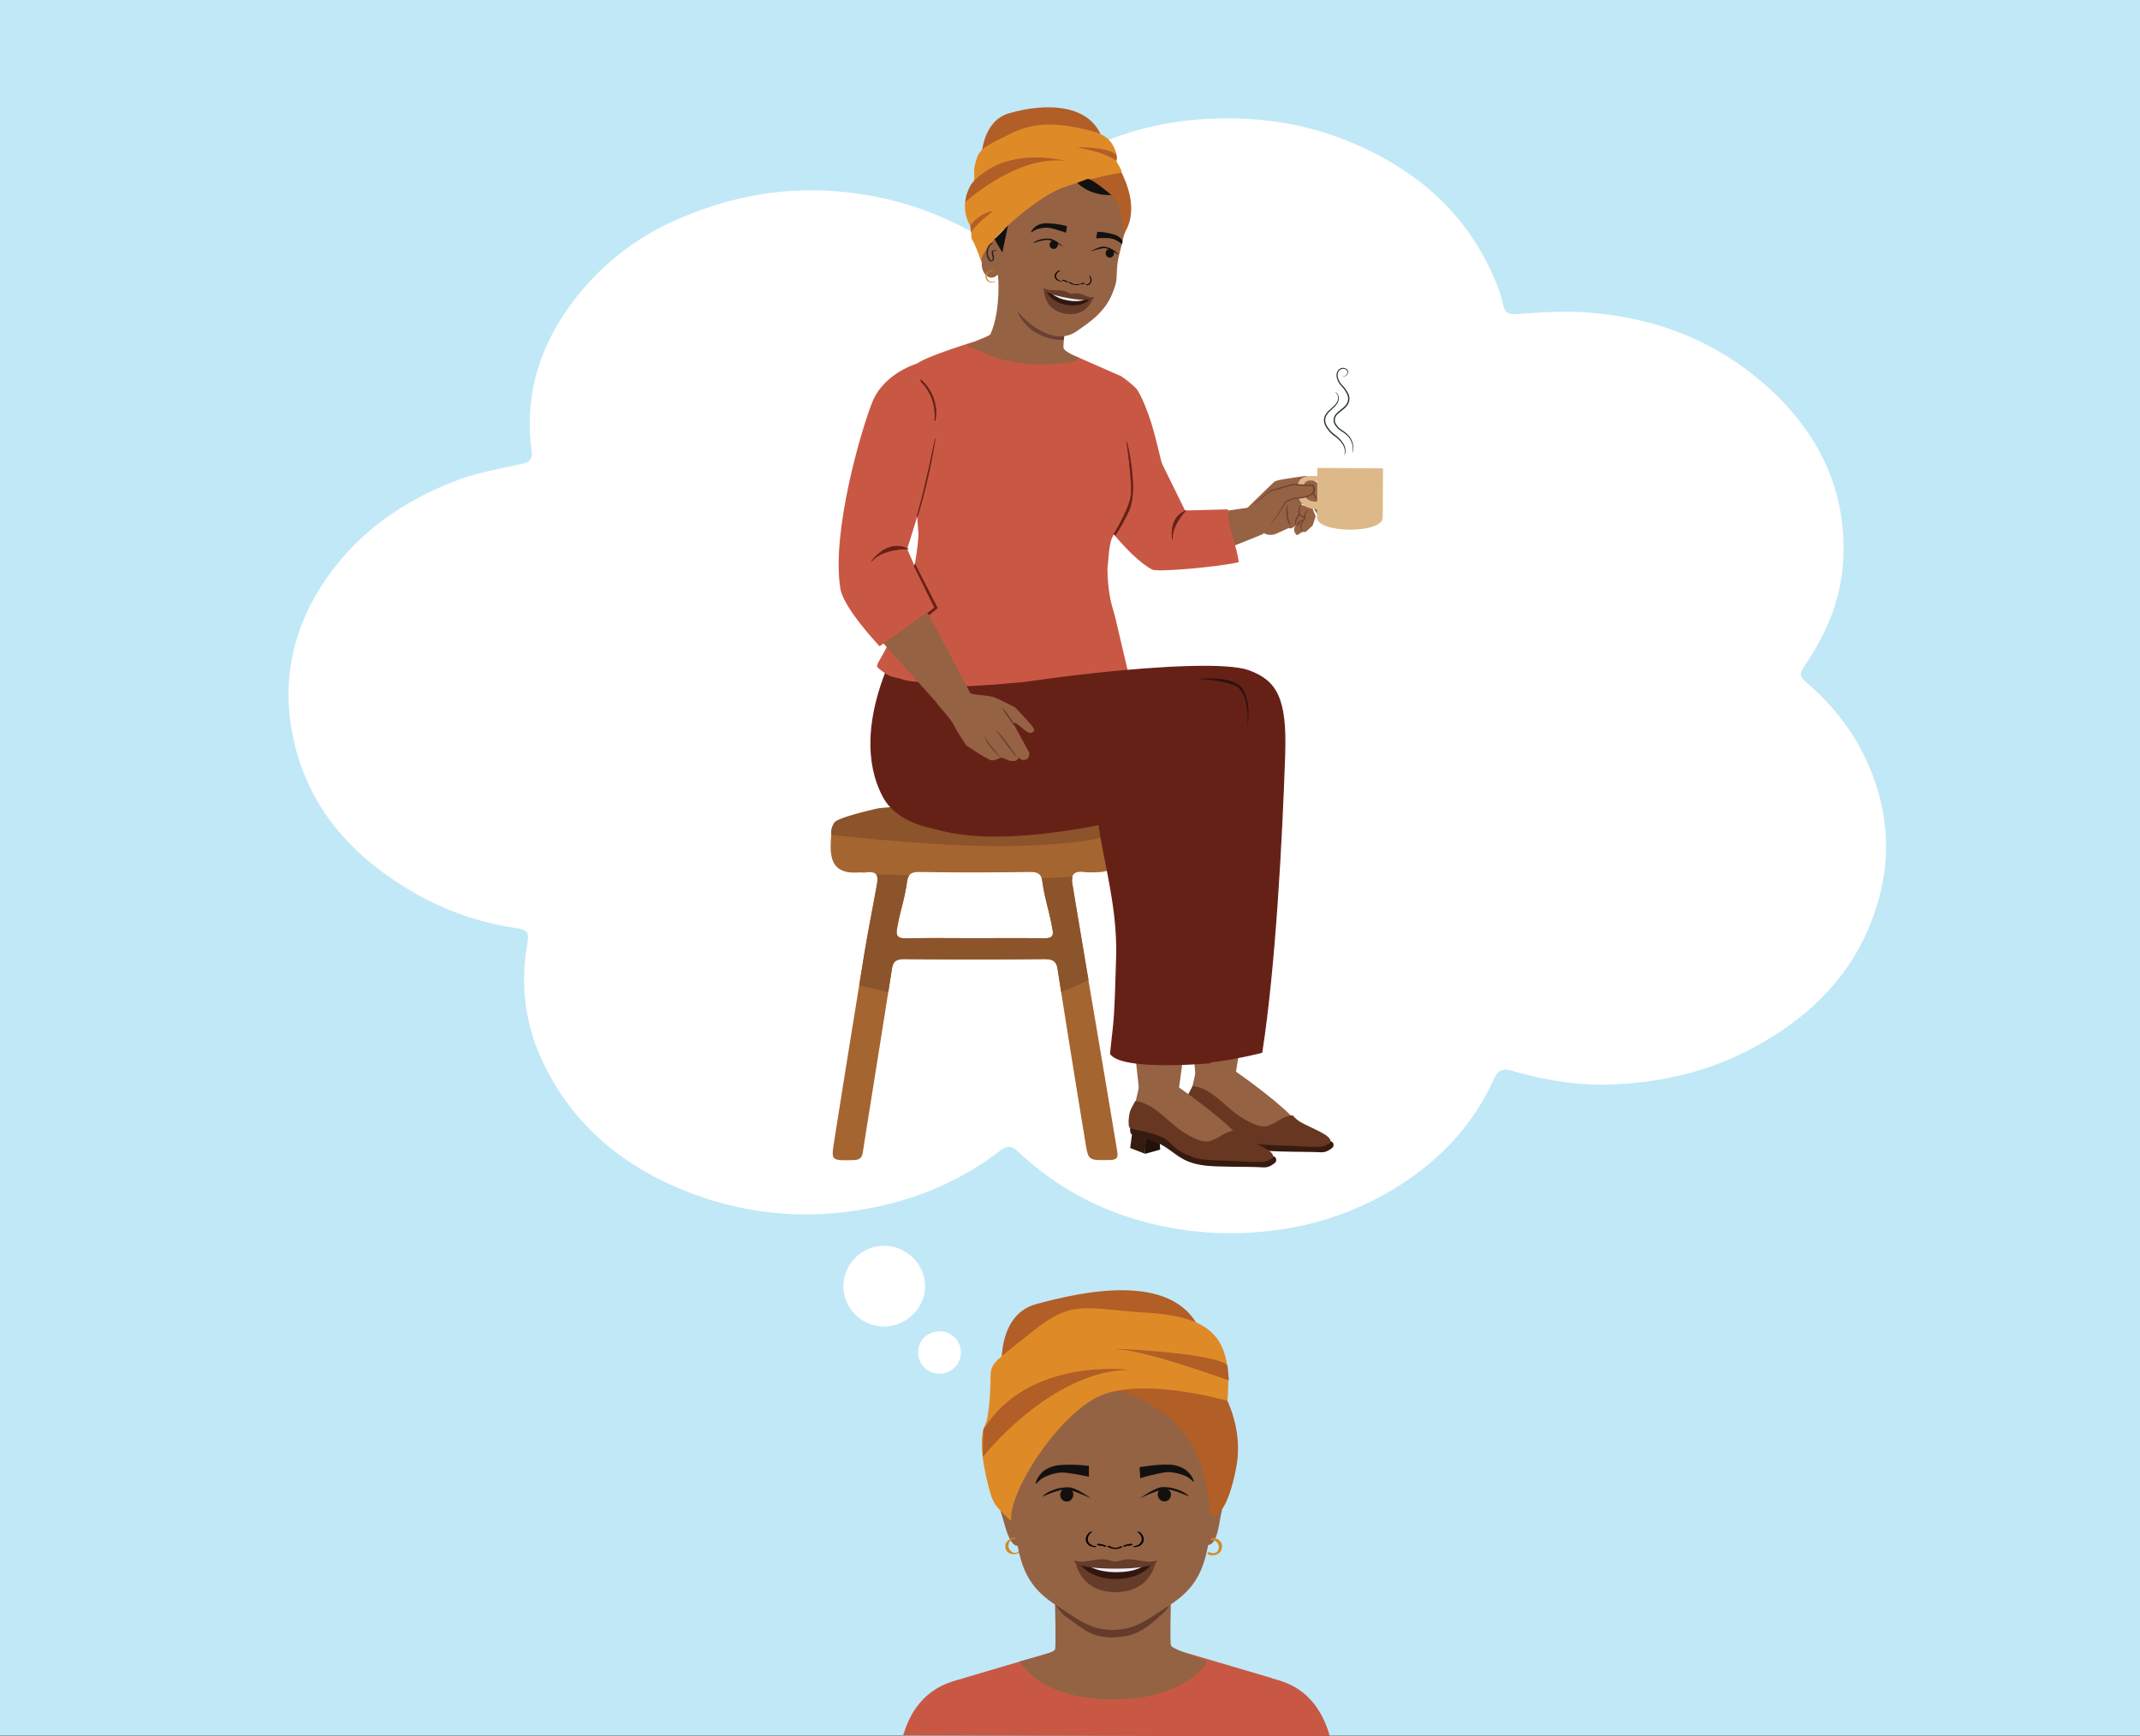 <svg id="Layer_1" data-name="Layer 1" xmlns="http://www.w3.org/2000/svg" viewBox="0 0 1221.96 991.43"><rect x="0" y="0" width="1221.96" height="991.43" fill="#808080" stroke="none"/><defs><style>.cls-1{fill:#c1e8f7;}.cls-2{fill:#c85844;}.cls-3{fill:#fff;}.cls-4{fill:#946344;}.cls-5{fill:#653c2b;}.cls-6{fill:#cd8b2a;}.cls-7{fill:#010101;}.cls-8{fill:#13110f;}.cls-9{fill:#b15e27;}.cls-10{fill:#de8b27;}.cls-11{fill:#32160e;}.cls-12{fill:#643c29;}.cls-13{fill:#f1edf6;}.cls-14{fill:#956243;}.cls-15{fill:#361b10;}.cls-16{fill:#4c2713;}.cls-17{fill:#683721;}.cls-18{fill:#22110b;}.cls-19{fill:#a56530;}.cls-20{fill:#8c542a;}.cls-21,.cls-22{fill:#662117;stroke:#662117;stroke-miterlimit:10;}.cls-21{stroke-width:0.71px;}.cls-22{stroke-width:0.35px;}.cls-23{fill:#2a120d;}.cls-24{fill:#684135;}.cls-25{fill:#ce8d2a;}.cls-26{fill:#231f20;}.cls-27{fill:#ddb98a;}.cls-28{fill:#273339;}.cls-29{fill:#653c29;}.cls-30{fill:#31160e;}.cls-31{fill:#f1eef7;}</style></defs><polyline class="cls-1" points="-1.96 990.95 -1.96 -2.11 1222 -2.11 1222 990.95"/><path class="cls-2" d="M758.55,988.76c-8.76-26.64-28-28.77-32.29-30.52,0,0,0-.06,0-.08l-.74-.22-.12,0h0l-52-15.32-39.17-.11v0l-5.06,0-8.53,0v.06l-17.67.09-52,15.32h0l-.18.06-.69.2a.07.07,0,0,1,0,.05c-4.44,1.7-24.92,3.79-33.72,30.55-.21.78-.42.94-.64,1.94l243.49.78C759,990.48,758.76,989.54,758.55,988.76Z"/><path class="cls-3" d="M915.72,619.34c-17.88.13-35.27-3-52.33-7.91-5.16-1.49-8.07-.56-10.36,4.57-11.57,26-30.29,45.82-54.11,61a172.68,172.68,0,0,1-72.22,25.63A191.38,191.38,0,0,1,671,701.5c-34.28-5.77-64.47-20.2-89.87-44.1-3.59-3.39-6.2-3.27-10-.38-25.61,19.61-54.6,30.67-86.57,34.78a183.54,183.54,0,0,1-87.73-9.69c-38.73-14.2-69.41-38.3-87.24-76.55-9.87-21.17-12.49-43.42-8.51-66.43,1.14-6.59.29-8.21-6.63-9.25a164,164,0,0,1-58.54-20.47c-36.06-20.93-61.74-50.13-69.28-92.21-5.3-29.6.7-57.43,17.15-82.94,18.73-29,45.4-47.9,77-59.92,11.95-4.54,24.84-6.7,37.4-9.52,4.64-1,6-3,5.38-7.64-4.68-34.94,6.59-65,28.79-91.47a147.84,147.84,0,0,1,54.54-40.47c33.47-14.71,68.37-20,104.86-14.36a184.79,184.79,0,0,1,63.34,21.7c4,2.26,6.41,1.34,8.89-1.92a147,147,0,0,1,38.9-35.56A177.41,177.41,0,0,1,688.28,68c28.1-1.65,55.23,1.92,81.28,12.51C808.32,96.25,838,121.71,854.2,161.2a80.08,80.08,0,0,1,4.21,13.14c.9,4.15,3,5.26,7,5,11.23-.64,22.51-1.69,33.72-1.27,44.81,1.67,84.39,17,116.36,48.75,25.87,25.72,39.2,57.28,36.91,94.31-1.3,21.08-9.32,40-20.89,57.47-4.5,6.81-4.53,7.13,1.42,12.34,16.22,14.2,28.51,31.17,36.22,51.31,8.85,23.08,10.25,46.73,3.77,70.58-11,40.51-37.82,67.73-74.11,86.63C972.82,613,944.87,618.79,915.72,619.34Z"/><path class="cls-3" d="M481.58,734.43a23.24,23.24,0,0,1,23.33-23.07c12.74,0,23.36,10.58,23.31,23.17-.05,12.36-10.64,22.79-23.23,22.89A23.22,23.22,0,0,1,481.58,734.43Z"/><path class="cls-3" d="M536.28,784.33a12,12,0,0,1-12-12.22c0-6.69,5.15-11.76,12-11.91a12.07,12.07,0,1,1,0,24.13Z"/><path class="cls-4" d="M668.64,939.58c-.66-2.1-.07-24.46-.07-24.46l-33.08,5.09-33.07-5.09s.66,24.7,0,26.8-20,6.67-20,6.67,10.08,21.76,53,21.76,54.09-21.76,54.09-21.76S669.3,941.69,668.64,939.58Z"/><path class="cls-5" d="M602.5,916.43c.52.39,4.35,5.45,4.9,5.84C621,931.9,623,934.52,634.74,935c11.72-.48,16.76-2.09,29.38-13.85,4.25-4,3.32-5.29,4.25-6C647.29,915.07,623.61,916.28,602.5,916.43Z"/><path class="cls-4" d="M581.15,850.3s-6.35-9.74-9.94-9.35c-2.19.24,2.87,5.16,3.49,10.74.84,7.46-4.68,8.42-2.94,12.64s4,19,9.78,18.33c2.3-.25,4.65-5.34,4.65-5.34S583,857,581.15,850.3Z"/><path class="cls-6" d="M579.48,878c-2.54.29-5.06,1.77-5.39,4.5a4.36,4.36,0,0,0,.86,3.18,3.89,3.89,0,0,0,2.07,1.44,6.48,6.48,0,0,0,5.57-.87c.28-.19.23-.37-.1-.39a2.12,2.12,0,0,0-1.25.33,2.36,2.36,0,0,1-1.43.49,4.51,4.51,0,0,1-1.54-.32,3.41,3.41,0,0,1-1.55-1.15,4.29,4.29,0,0,1-.07-5.13,3.64,3.64,0,0,1,1.05-1,2.34,2.34,0,0,1,.53-.26c.14,0-.12,0,0,0l.23-.06c-.15,0,.28,0,.23,0a1.84,1.84,0,0,0,1.18-.43c.24-.29-.21-.32-.42-.3Z"/><path class="cls-4" d="M686.79,850s5.33-10.33,9-10.3c2.2,0-2.34,5.42-2.4,11-.08,7.51,5.51,7.91,4.21,12.29s-2.06,19.25-7.89,19.21c-2.31,0-5.16-4.84-5.16-4.84S685.59,856.81,686.79,850Z"/><path class="cls-4" d="M694.62,856.1a.08.08,0,0,0,0,0c-1.29,6.52-2.88,13.39-4,21.26-2.9,20.79-9.08,30.34-23.2,39.51-14.8,9.63-19.23,13.37-32,13.85-12.77-.48-17.21-4.22-32-13.85-14.11-9.17-20.31-18.72-23.19-39.51-.65-4.63-1.46-8.91-2.28-13-.61-3-1.23-5.93-1.79-8.77l0-.12v0c-2-10.43-3.27-20-.47-31.68,2.88-12,12.82-26.94,28-36.36h0a59.76,59.76,0,0,1,31.8-9.19c32.79,0,55.21,26.44,59.79,45.56C698.06,835.67,696.72,845.45,694.62,856.1Z"/><path class="cls-7" d="M639.66,883.06a5.67,5.67,0,0,1-6-.29c-.38-.27-1.66,0-1.14.41a8,8,0,0,0,8.24.25c.22-.15.19-.34-.09-.44a1.25,1.25,0,0,0-1,.07"/><path class="cls-7" d="M631.63,882.61a12.73,12.73,0,0,0-4.45-1.11,1,1,0,0,0-.68.22c-.13.11-.15.27,0,.36a4.85,4.85,0,0,0,2.44.56,1,1,0,0,0,.75-.29c.13-.21-.12-.34-.32-.34a3.8,3.8,0,0,1-2-.46l-.67.58a11.66,11.66,0,0,1,4,1,.93.93,0,0,0,.81-.09c.17-.09.34-.32.1-.43"/><path class="cls-7" d="M625.6,882.79a4.9,4.9,0,0,1-4-2.16c-1.13-2-.08-4.44,1.81-5.74.21-.14.1-.32-.11-.37a1.07,1.07,0,0,0-.81.2,5.26,5.26,0,0,0-2.47,4.87,4.47,4.47,0,0,0,3.5,3.53,7.29,7.29,0,0,0,1.68.28c.23,0,.64-.08.75-.29s-.1-.31-.31-.32"/><path class="cls-7" d="M641.46,882.61a12.73,12.73,0,0,1,4.44-1.11,1,1,0,0,1,.68.22c.13.11.16.27,0,.36a4.87,4.87,0,0,1-2.44.56,1,1,0,0,1-.75-.29c-.14-.21.11-.34.32-.34a3.78,3.78,0,0,0,2-.46l.68.58a11.72,11.72,0,0,0-4,1,.93.93,0,0,1-.81-.09c-.16-.09-.34-.32-.09-.43"/><path class="cls-7" d="M647.49,882.79a4.93,4.93,0,0,0,4-2.16c1.12-2,.07-4.44-1.82-5.74-.2-.14-.09-.32.12-.37a1,1,0,0,1,.8.2,5.24,5.24,0,0,1,2.47,4.87,4.46,4.46,0,0,1-3.49,3.53,7.29,7.29,0,0,1-1.68.28c-.23,0-.64-.08-.75-.29s.09-.31.31-.32"/><path class="cls-8" d="M650.67,837.81c.08,1.18.17,2.36.26,3.54.06.9.13,1.8.2,2.7,3.23-1,6-1.67,8.09-2.14,4.43-1,6.7-1.49,9.33-1.27a26.12,26.12,0,0,1,6.06,1.32,15.65,15.65,0,0,1,3.24,1.31c2.31,1.31,3.32,2.9,3.67,2.73s-.32-1.57-.39-1.71a14,14,0,0,0-5.1-5.66,18.32,18.32,0,0,0-6.22-2.14c-2.61-.42-9.76-.37-19.14,1.32"/><path class="cls-8" d="M621.78,837l0,3.55c0,.9,0,1.8,0,2.7-3.28-.77-6.09-1.28-8.21-1.61-4.48-.71-6.77-1.05-9.38-.66a27,27,0,0,0-6,1.7,16.76,16.76,0,0,0-3.15,1.52c-2.21,1.46-3.12,3.11-3.48,3s.21-1.58.27-1.73a14,14,0,0,1,4.73-6,18.36,18.36,0,0,1,6.07-2.53c2.58-.6,9.72-1,19.19.08"/><path class="cls-9" d="M566.23,801.27s27-13.18,61.56-8.8,51.16,26.21,57,41.78a111.77,111.77,0,0,1,6.4,31.25s8.48,4.31,14.66-27.33c9-46.11-41.45-86.8-52.64-86.8S582.29,749.69,566.23,801.27Z"/><path class="cls-9" d="M572.43,787.8s-5.79-36.35,19.26-43.16,77.79-19,93.21,14.18Z"/><path class="cls-10" d="M571.13,862.47a21.87,21.87,0,0,1-5.51-9.44c-2.79-9.82-7.66-30.1-3.19-39.1,2-3.92,2.74-15.61,2.92-19,1-18-3.3-12.49,22-32.93S617,747.14,655,749.57s48.84,14.74,45.9,50.3c0,0-51.1-14.69-75.19-1.67s-50,55-48.29,70.1C577.48,868.77,574,865.38,571.13,862.47Z"/><path class="cls-9" d="M561.16,832s38.63-49.39,83.8-49.84c0,0-57.82-7.54-83.45,34.2Z"/><path class="cls-9" d="M701.73,788.24S657.09,772,640,770.61s54.09,1.31,60.92,9.08Z"/><ellipse class="cls-3" cx="636.54" cy="898.05" rx="15.02" ry="3.16"/><path class="cls-6" d="M691.91,879.42a4,4,0,0,1,4,3.28,3.9,3.9,0,0,1-.48,2.69,4.13,4.13,0,0,1-.41.59c-.07.08-.13.16,0,.06a.24.24,0,0,1-.08.06,1.44,1.44,0,0,1-.25.18l-.2.13c-.11.07.13-.07,0,0l-.17.09-.33.16-.17.06c-.08,0,.08,0-.07,0a4.43,4.43,0,0,1-.76.17,3.47,3.47,0,0,1-2-.46,1.29,1.29,0,0,0-1.26.13c-.26.19-.51.62-.12.83a5.72,5.72,0,0,0,4.65.36,5.21,5.21,0,0,0,2.3-1.4,4.85,4.85,0,0,0,0-6.5,5.46,5.46,0,0,0-3.89-1.63,1.28,1.28,0,0,0-1.16.52c-.19.37.16.66.52.66Z"/><path class="cls-11" d="M637,894.94c-4.1,0-18.27.25-18.27.25s3,6,17.84,6c16.1,0,18.77-6.68,18.77-6.68Z"/><path class="cls-12" d="M650.69,892.55a26.48,26.48,0,0,0-5.1-.66c-4.21-.31-6.88,1.3-8.7,1.3s-4.5-1.61-8.7-1.3a19.29,19.29,0,0,0-4.14,1.09c-1.87.57-2.46.7-5,1.55-.63.21-1.13.4-1.76.59,3.13,1.08,8.38,2.93,19.69,2.93,3.61,0,6.53.12,10.13-.18,1.82-.15,5.8-1.22,7.59-1.58s1-.37,2.43-1.42a13.14,13.14,0,0,0-2.39-.71Z"/><path class="cls-8" d="M663,849.91a4,4,0,0,1,4.35.79,3.8,3.8,0,0,1,1.18,1.82,4,4,0,0,1-1,3.65,3.73,3.73,0,0,1-4.28.75,4.11,4.11,0,0,1-2-4.79,3.7,3.7,0,0,1,1.73-2.22"/><path class="cls-8" d="M651,855.47s8.12-5.9,12.27-6.28c6.06-.56,13.52,2.54,15.67,5.32,0,0-9.88-4.64-14.14-4.13C660.69,850.86,651,855.47,651,855.47Z"/><path class="cls-8" d="M611,850a4,4,0,0,0-4.35.78,3.83,3.83,0,0,0-1.17,1.83,4,4,0,0,0,.95,3.65,3.74,3.74,0,0,0,4.28.75,4.12,4.12,0,0,0,2-4.79A3.61,3.61,0,0,0,611,850"/><path class="cls-8" d="M623.06,855.6s-8.12-5.91-12.27-6.29c-6.06-.55-13.53,2.55-15.67,5.33,0,0,9.87-4.64,14.13-4.14C613.32,851,623.06,855.6,623.06,855.6Z"/><path class="cls-12" d="M637,893.43c-8.66,0-22.7-1-22.7-1s2.62,16.67,22.7,16.67,22.69-16.67,22.69-16.67S645.67,893.43,637,893.43Z"/><path class="cls-11" d="M637.09,893.43c-4.12,0-20.71-.68-20.71-.68s5.48,8.85,20.38,8.85c16.14,0,20.89-8.72,20.89-8.72Z"/><path class="cls-13" d="M637.27,894c-4.12,0-16.65-.68-16.65-.68s4.51,4.39,16.87,4.39,16.27-4.26,16.27-4.26Z"/><path class="cls-12" d="M660.61,891.21c-.44-.1-2.83.67-4.88.5-3.4-.29-7.53-1.16-10-1.34-4.21-.32-6.89,1.3-8.72,1.3s-4.51-1.62-8.73-1.3c-2.47.18-6.59,1-10,1.34-2,.17-4.44-.6-4.88-.5-.61.14.57,4.49,23.61,4.49S661.22,891.35,660.61,891.21Z"/><polygon class="cls-14" points="682.57 613.8 680.02 581.57 710.63 582.26 705.63 612.66 682.57 613.8"/><polygon class="cls-14" points="650.35 621.84 646.82 589.37 677.43 590.07 673.15 621.84 650.35 621.84"/><path class="cls-14" d="M703.94,610.66s21.78,14.88,33.31,26.46h0s-5.7,12.16-12.58,11.35S680,624.12,680,624.12l3.06-13.31Z"/><polygon class="cls-15" points="695.24 647.78 686.65 650.21 687.21 626.31 694.21 631.03 695.24 647.78"/><polygon class="cls-16" points="687.29 625.64 686.65 650.21 678.11 646.9 680.87 626.31 687.29 625.64"/><path class="cls-15" d="M758.78,656.75a7.86,7.86,0,0,1-4.65,1.2c-8-.44-32.84,0-38.16-1.87-7.75-2.65-6.62-1-14.08-7.4s-20-7.88-22.8-9.5,1.08-13.55,1.08-13.55.31-2.38,2.53-1.93l.35,0,6.69,6.66,18.43,10.24L718.64,651l21,.31,16.86-.73s3.82,1,4.45,1.7a2.43,2.43,0,0,1,.11,2.83A12.24,12.24,0,0,1,758.78,656.75Z"/><path class="cls-17" d="M681,620.1c11,1.16,18.67,12.18,27.55,17.74,4,2.48,12.13,7.45,16.82,4.39a15.76,15.76,0,0,0,4.09-2c5.55-3.59,8.72-3.33,8.72-3.33a16.7,16.7,0,0,0,4.65,3.89c3.33,2,10.5,4.8,14.36,7.49s2.27,4.38,2.27,4.38-3.12,2.11-5.58,2.17a127.44,127.44,0,0,1-12.79-.34c-5.76-.44-23.19-.25-27.41-2.46-3.11-1.63-6.94-1.94-13.12-8.45-5.66-6-22.36-6.6-23-8.76s-.25-7.73,1.22-10.5Z"/><path class="cls-14" d="M671.4,619.68s21.78,14.89,33.32,26.46h0s-5.7,12.17-12.58,11.36-44.64-24.35-44.64-24.35l3.07-13.31Z"/><polygon class="cls-18" points="662.47 656.4 653.88 658.83 654.44 634.93 661.44 639.65 662.47 656.4"/><polygon class="cls-15" points="654.52 634.26 653.88 658.83 645.34 655.52 648.1 634.93 654.52 634.26"/><path class="cls-15" d="M726,665.37a7.86,7.86,0,0,1-4.65,1.2c-6.8-.38-13.64-.26-20.44-.42-7.73-.19-15.59-.1-22.8-3.1-6.54-2.73-11-8-17.56-10.65a85.33,85.33,0,0,0-8.73-2.81,23.84,23.84,0,0,1-5.51-1.79c-2.78-1.62,1.08-13.55,1.08-13.55s.31-2.38,2.53-1.93l.35,0L657,639l18.43,10.24,10.47,10.33,21,.31,16.86-.73s3.82,1,4.45,1.7a2.42,2.42,0,0,1,.11,2.83A12.24,12.24,0,0,1,726,665.37Z"/><path class="cls-17" d="M648.19,628.72c11,1.16,18.67,12.18,27.55,17.74,4,2.48,12.13,7.45,16.82,4.39a15.76,15.76,0,0,0,4.09-2c5.55-3.59,8.72-3.33,8.72-3.33a16.7,16.7,0,0,0,4.65,3.89c3.33,2,10.5,4.8,14.36,7.49s2.27,4.38,2.27,4.38-3.11,2.11-5.58,2.17a127.44,127.44,0,0,1-12.79-.34c-5.76-.44-23.19-.25-27.41-2.46-3.11-1.63-6.94-1.94-13.12-8.44-5.66-6-22.36-6.61-23-8.77s-.26-7.73,1.21-10.5Z"/><path class="cls-14" d="M715.64,289.43l-47.51,6.89s-1.91,23.7,1.68,26.16,51.73-17.7,51.73-17.7Z"/><path class="cls-2" d="M701.15,290.85l-24.46.65-19.28-39.17L624.18,290s19.3,27.61,33.73,35.24c3,1.56,37.2-1.44,49.39-4.21C706.47,312.08,701.52,303.39,701.15,290.85Z"/><path class="cls-19" d="M556.62,468.56h70.07c10,0,11.91,4.88,11.89,14.86,0,9.18-2,14.57-12.17,14.59a50.6,50.6,0,0,1-6.86,0c-6.73-.94-8.08,1.61-7.2,6.94,8.61,52,17,100.43,25.58,152.42.58,3.54.05,4.94-4.59,5-11.6.15-11.84.38-13.45-9.35q-8.21-49.76-16-99.56c-.7-4.51-2.48-5.87-7.71-5.83q-39.84.35-79.69,0c-5.09,0-6.58,1.55-7.21,5.63-5.45,35-11.15,69.92-16.64,104.88-.51,3.26-2.07,4.23-5.76,4.29-11.95.19-12.27.27-10.74-9.53,5.57-35.56,11.36-71.08,17.1-106.61,2.44-15.11,4.88-26.65,7.54-41.73.82-4.65-.14-7.29-6.38-6.4-1.34.19-2.75-.06-4.12,0-17.91,1.3-16.45-11.82-15.41-24,.4-4.71,5.15-5.81,10.32-5.79,23.81.12,47.63,3,71.44,3Zm-.56,67.12c13.26,0,26.53-.11,39.79.06,4.06,0,5.87-.71,5.18-4.64-2.13-12.13-4.08-15.85-5.92-28-.56-3.69-2.05-5.25-6.86-5.18-21,.27-42.08.31-63.11,0-5.21-.09-6.66,1.63-7.24,5.53-1.77,11.78-3.65,15.11-5.74,26.85-.72,4.06.34,5.63,5.48,5.52C530.44,535.48,543.25,535.68,556.06,535.68Z"/><path class="cls-20" d="M493.28,546.3q-1.33,8.22-2.66,16.45c5.56,1.12,11.09,2.43,16.61,3.81q1-6.64,2.09-13.29c.64-4.08,2.12-5.67,7.22-5.63q39.83.35,79.68,0c5.23,0,7,1.32,7.71,5.84q1,6.43,2,12.89a151.72,151.72,0,0,0,15.6-6.8c-3-18-6.08-36.06-9.14-54.61a10.56,10.56,0,0,1,0-4.31c-3.63.24-7.27.44-10.91.58q-3.35.12-6.69.2a10.7,10.7,0,0,1,.38,1.7c1.85,12.17,3.79,15.89,5.93,28,.69,3.93-1.13,4.69-5.19,4.64-13.26-.17-26.52-.06-39.79-.06-12.81,0-25.62-.19-38.42.1-5.14.11-6.2-1.46-5.48-5.52,2.09-11.74,4-15.07,5.74-26.85a7.66,7.66,0,0,1,1.3-3.65c-6.3-.2-12.61-.36-18.92-.43.86,1.13.89,2.92.49,5.2C498.16,519.66,495.72,531.19,493.28,546.3Z"/><path class="cls-20" d="M474.65,476.69s64.4,7.43,104.21,6.4c33.07-.86,59.56-4.46,58.23-9.66s-24.55-16.37-47.92-17.16-87.45,5.23-87.45,5.23-23.07,5-25.33,8.19A10.81,10.81,0,0,0,474.65,476.69Z"/><path class="cls-21" d="M518,359.35s-35.25,54.49-13.63,95.44c10.3,19.5,41.13,19.48,41.13,19.48l31.62-39.76V368.74Z"/><path class="cls-2" d="M632.52,323.13c.44-4.31.65-8.95,1.58-13.18,1.79-8.16,9.88-13,16.64-16.76a137.19,137.19,0,0,1,16.25-7.4,91.89,91.89,0,0,0-1.1-12.18c-3.55-11.64-5.83-24.89-9.94-36.34-1.8-5-3.87-10.51-6.91-15.19a56.43,56.43,0,0,0-9-7.34l-23.48-10.3L605.1,200.3,576,187l-19.52,8s-27.27,8.41-32.7,12.54c-6.66,5,.67,97.34.67,97.34s-.9,36.27-22.88,73.2c-.15.24-.73,2-.82,2.23-.26.85,5.14,4.48,5.85,4.92,2.2,1.38,5.86,1.73,8.31,2.57,5,1.7,9.15,1.29,14.36,2a212.37,212.37,0,0,0,21.36,1.94c6.67.22,13.59-1.1,20.19-.52l74.08-4.26-7.83-33.35c-.9-3.83-2.21-7.53-3-11.42a91.71,91.71,0,0,1-1.52-12.25c-.12-2-.18-4-.15-6.05C632.48,323.62,632.5,323.37,632.52,323.13Z"/><path class="cls-22" d="M533.82,240.2c-.16,0,.15-1.84,0-4.51a27.12,27.12,0,0,0-2.61-10.34,29.62,29.62,0,0,0-3.11-5,26.32,26.32,0,0,0-3.36-3.48c-2.09-1.78-3.64-2.57-3.56-2.71s.43.06,1.13.46a8.44,8.44,0,0,1,1.25.69,13.18,13.18,0,0,1,1.56,1.09,22.42,22.42,0,0,1,3.58,3.44A26.58,26.58,0,0,1,532,225a24.8,24.8,0,0,1,2.44,10.71,18.66,18.66,0,0,1-.3,3.33A3.53,3.53,0,0,1,533.82,240.2Z"/><path class="cls-22" d="M643.38,252.29s3,20.71,2.58,29.41c-.29,5.47-4.61,14-7.79,19.66.07.14-2.06,3.41-2,3.55.16.35.53.3.69.64a100.15,100.15,0,0,0,8-14.59C650,278.43,643.38,252.29,643.38,252.29Z"/><path class="cls-21" d="M733.51,430.65c-1.6,47.9-5.46,121.3-13.07,170.19,0,0-47,12.34-52.41,1.62,0,0-4.1-85.59-22.25-144.3-16-51.7-113-55.64-100.65-60.33,19.39-7.38,143.77-23.47,167.79-14.81C728.85,388.76,734.57,398.89,733.51,430.65Z"/><path class="cls-21" d="M700.7,450.7c.26-3.09.67-6.16,1.21-9.19a131.19,131.19,0,0,1,5.25-20.11,139,139,0,0,1,8.4-19.47A115,115,0,0,1,723,389.69c-60.58-10-184.85,4.56-184.85,4.56s-45.8,14.47-32.46,54.6c17.68,53.17,149.23,18.62,194.37,2.09Z"/><path class="cls-21" d="M709.31,391.51A77.42,77.42,0,0,0,693,394.18a46.43,46.43,0,0,0,.8-8.38q-1.68-1.37-3.51-2.78a103.67,103.67,0,0,0-14.57,9.54,130,130,0,0,0-15.16,13.8A119.62,119.62,0,0,0,648.11,422c-1.05,1.59-16.17,3.22-17.13,4.87.17,0,0,9.54.2,9.55-13.69,25.87,7.82,64.14,6.48,110.14-1.18,40.39-1.29,33.62-3.46,55.07,6.46,9.71,56.63,5.17,56.63,5.17C697.11,544.51,709.31,391.51,709.31,391.51Z"/><path class="cls-23" d="M683.17,387.82s21.7-2.85,26.68,6S712.26,415,712.26,415s2.25-20.53-8.1-24A67.07,67.07,0,0,0,683.17,387.82Z"/><path class="cls-14" d="M569.9,156.38s1.83,20.62-4.28,34.29c-.85,1.9-13.74,6.56-13.74,6.56l16.4,7c7.87,2.28,21.28,4.74,32.59,3.65,4.94-.47,11.93-.21,15.68-3.47h0s-8.9-3.38-9.28-5.81,2.29-22.78,2.29-22.78"/><path class="cls-24" d="M607.67,192a47.62,47.62,0,0,0-7.33-3.82c-2.86-1-7.85-1.11-20.57-13.54,0,0,3.09,14.54,20,18.61,0,0,4.73,1.32,7.68.79Z"/><path class="cls-14" d="M627.55,105.3a1.29,1.29,0,0,1,.17.16c-.05-.11-.11-.22-.15-.32Zm7.08,2.52c.09.11.19.23.3.34l0-.13S634.65,107.66,634.63,107.82Zm-56.57,66.32c5.84,7.94,15.42,16.82,26.25,17.92a16.68,16.68,0,0,0,10.91-3.22c4.58-3.22,9.39-6.48,13-10.52a33.52,33.52,0,0,0,7.1-11.17c2-5,2.22-6.33,2.39-11.56a51.39,51.39,0,0,1,.87-8c.56-2.52,3.13-12.41,4.18-18.28s-3.66-15.9-3.66-15.9a11.3,11.3,0,0,0-1.49-4.3l-.69-.1a.7.7,0,0,1,.25.69,5.56,5.56,0,0,1-2.26-1.51v0a2.71,2.71,0,0,1-2.84-1.24c0,.16.1.51.28.53a3.51,3.51,0,0,1-2.64-1.37c0,.16.11.51.08.67a6.73,6.73,0,0,1-2.09-1.32c.13.23,4.14.21,4.12.32-1.06,0,.08.52-.67-.4l-.77-.72c-.89,0-.94.56-1.54-.19.15.19-.22-1.82-.24-1.66-1-.16-.75-.18-1.54-.79,0,.16-3,.61-3,.77-.87-.13-.76.7-1.36,0,.15.18.73-.57.88-.39-1.07,0-1.56.62-2.31-.31.15.19-3.17-2.26-3.17-2.26-1.06,0-.94.36-1.71-.41.3.37-4.76-1-4.64-.67-.86-.13,1.19,3.43.56,2.85,0,.16-1.92-.78-1.92-.78-.89,0,.29,1-.31.28,0,.16.08.67.25.69a3.57,3.57,0,0,1-3.22-1c.3.37.42.72.57.9a3.42,3.42,0,0,1-2.36-.84c0,.16.26.69.43.72a3.47,3.47,0,0,1-2.73-.74c0,.16.28.53.42.72a2.51,2.51,0,0,1-2-.63l.43.72a5.56,5.56,0,0,1-2.26-.34c0,.16.3.37.28.53a6.46,6.46,0,0,1-1.72-.42c0,.16.45.56.28.53-.7-.1-1.26.14-2.08-.31.15.18.27.53.42.71a4.56,4.56,0,0,1-2.06-.47,1.15,1.15,0,0,0,.26.69c-.7-.1-1.27.14-2.09-.31,0,.16.28.53.43.72a9.77,9.77,0,0,1-2.09-.31c0,.16.3.37.45.55a5.75,5.75,0,0,1-2.23-.49c0,.31.1.5.08.66-.52-.08-.84-.29-1.37-.37l-.91.19c-2.91,2.83-4.32,13.53-4.32,13.53-6,3.49-9.42,11.95-9.7,15a73.17,73.17,0,0,1-2.12,9.45,29.87,29.87,0,0,1-2.58-5.27c-.36-1.19.21-2.57-.15-3.76-1.18-2.79-4.77-2.51-6.92-1.2l-.39.48c-3.2,3.2-2,14.83-.48,18.45-.42,6.85,5,11.29,9.09,6.89l.55,2.78"/><path class="cls-9" d="M639.45,119.69c-2.83-9.9-12.85-16.65-34.4-22.6a79.41,79.41,0,0,0-39.9-.47C580,66.71,611.77,72.49,618.88,73.55s36.78,35.54,23.8,58.5l-1,2.37S640,121.5,639.45,119.69Z"/><path class="cls-9" d="M560.48,89.25s.3-20.09,15.67-24.56c20.52-6,47.3-6,53.68,15.67Z"/><path class="cls-10" d="M555.34,137.33C554,135.49,555.09,131,554,129c-5.74-10.5-2.09-19.39,1.46-24.47,1.54-2.21.49-6.65.92-8.72,2.23-10.89,3.54-11,21.53-19.87,14.65-7.19,29-4.64,37.25-3,13.24,2.7,19,4.41,22.25,14.57.43,1.32-.38,2.22-.09,3.78.41,2.21,3,4.57,3.17,7.32a204.81,204.81,0,0,0-33.37,8.44c-15.86,5.75-46.53,32.59-46.83,42C560.28,149.36,556.84,139.37,555.34,137.33Z"/><path class="cls-9" d="M551.15,115.43S581,88.12,608.53,92c0,0-34.56-9.85-54,13.26l-.52,1a24.61,24.61,0,0,0-2.71,8.13Z"/><path class="cls-9" d="M637.64,91.76l-1.76-1a48.89,48.89,0,0,0-13.08-4.93l-7.66-1.68s19.19-.49,22.65,4.86Z"/><path class="cls-25" d="M567,154.27a4,4,0,0,0-4.18,3,3.48,3.48,0,0,0,.56,2.62,3,3,0,0,0,1.36,1.06,4.18,4.18,0,0,0,3.59-.11c.12-.05.2-.17.07-.25s-.39,0-.52.07a3,3,0,0,1-2.61-.07,2.84,2.84,0,0,1-1.06-.78,3.33,3.33,0,0,1,.16-4.27,3,3,0,0,1,2.33-.92c.14,0,.42-.06.49-.19s-.06-.19-.19-.19Z"/><path class="cls-8" d="M575.57,128.84l-3.24,15.36-4.43-7.66S573.36,131,575.57,128.84Z"/><path class="cls-26" d="M568.57,142.93c-1-.14-2.33,0-2.29,1.34,0,1.14.64,2.22.55,3.38,0,.36-.23,1.13-.71,1.12s-1.1-1-1.32-1.42a6.58,6.58,0,0,1-.61-4.25c.26-1.29.79-3.39,2.26-3.79.45-.12.32-.62-.14-.5-1.51.42-2.23,2-2.63,3.37a7.18,7.18,0,0,0-.11,4c.29,1.1,1.28,3.58,2.85,3,1.35-.46,1.24-2.08,1-3.19a8.93,8.93,0,0,1-.39-2c0-.78.66-.71,1.29-.62.36.05.75-.47.26-.54Z"/><path class="cls-9" d="M567.19,120.38s-11.28,8.64-12.62,12.53L554,129A20.53,20.53,0,0,1,567.19,120.38Z"/><path class="cls-7" d="M615.66,162.18a5,5,0,0,1-4.47-1c-.26-.22-1.24-.19-.88.12a7.06,7.06,0,0,0,6.11,1.2c.18-.06.17-.19,0-.29a1.1,1.1,0,0,0-.73-.07"/><path class="cls-7" d="M609.81,160.89a8.22,8.22,0,0,0-2.68-1.11.7.7,0,0,0-.45.07c-.09.06-.12.16,0,.23a3.14,3.14,0,0,0,1.48.58.58.58,0,0,0,.5-.11c.1-.12,0-.22-.17-.24a2.49,2.49,0,0,1-1.19-.47l-.48.3a7,7,0,0,1,2.4,1,.63.63,0,0,0,.52,0c.11,0,.24-.17.1-.27"/><path class="cls-7" d="M606,160.44a3.93,3.93,0,0,1-2.8-1.81c-.65-1.39.43-3.29,2-3.9.17-.06.1-.19,0-.24a.88.88,0,0,0-.62,0,3.93,3.93,0,0,0-2.36,3.28,3.09,3.09,0,0,0,2.26,2.61,6.44,6.44,0,0,0,1.23.36c.17,0,.48,0,.58-.1s0-.2-.2-.23"/><path class="cls-7" d="M617.81,161.92a.14.14,0,0,1,.17-.19,1.36,1.36,0,0,0,.92-.16l.24.41a4,4,0,0,0-1.85.36.32.32,0,0,1-.36-.11c-.06-.07-.12-.22,0-.28"/><path class="cls-7" d="M616.93,162a4.48,4.48,0,0,1,2.08-.39.34.34,0,0,1,.28.18c.05.08.05.18,0,.22"/><path class="cls-7" d="M620.13,162.42a2.32,2.32,0,0,0,2.15-1.07,3.3,3.3,0,0,0-.34-3.73.13.13,0,0,1,.09-.22.41.41,0,0,1,.37.18,3.71,3.71,0,0,1,.74,3.23,2.6,2.6,0,0,1-2,2,3,3,0,0,1-.84.05c-.11,0-.3-.1-.33-.24s.07-.18.18-.17"/><path class="cls-8" d="M632.87,142.28a2.72,2.72,0,0,1,2.76.88,2.75,2.75,0,0,1,.45,1.26,2.56,2.56,0,0,1-.94,2.2,2.36,2.36,0,0,1-2.74.07,2.6,2.6,0,0,1-.82-3.19,2.27,2.27,0,0,1,1.29-1.22"/><path class="cls-8" d="M622.42,143.69s5.24-3,7.68-2.87c3.55.17,7.57,2.75,8.55,4.68,0,0-5.27-3.76-7.78-3.81S622.42,143.69,622.42,143.69Z"/><path class="cls-8" d="M603.57,138.07a3.29,3.29,0,0,0-3.17-.27,2.43,2.43,0,0,0-.91,1,2.54,2.54,0,0,0,.25,2.37,2.37,2.37,0,0,0,2.61.87,2.62,2.62,0,0,0,1.72-2.81c0-.19.22-.53-.5-1"/><path class="cls-8" d="M607.35,141s-4.8-4.16-7.39-4.62c-3.79-.68-8.66.87-10.16,2.5,0,0,6.47-2.38,9.13-1.83S607.35,141,607.35,141Z"/><path class="cls-8" d="M640.7,139.58a1.2,1.2,0,0,1,0-.28c.07-.29.14-.57.2-.85a2.27,2.27,0,0,1,.1-.58v0a3.38,3.38,0,0,1-.24-.72,7.73,7.73,0,0,0-.6-.78,10,10,0,0,0-3.06-2.13,35.91,35.91,0,0,0-10.54-1.88c-.12.7-.25,1.41-.37,2.12-.09.54-.19,1.08-.28,1.62,1.89-.13,3.48-.15,4.69-.14a15.65,15.65,0,0,1,5.22.55,14.34,14.34,0,0,1,3.09,1.63,8.43,8.43,0,0,1,1.56,1.22A2.25,2.25,0,0,1,640.7,139.58Z"/><path class="cls-8" d="M609.24,129.12l-.3,2.14c-.07.54-.15,1.08-.23,1.62-2.06-.74-3.84-1.28-5.19-1.66a21.07,21.07,0,0,0-6-1.2,18.91,18.91,0,0,0-4,.52,11.43,11.43,0,0,0-2.16.65c-1.54.69-2.26,1.61-2.49,1.49s.27-.94.32-1a8.71,8.71,0,0,1,3.53-3.2,12.41,12.41,0,0,1,4.13-1,48.7,48.7,0,0,1,12.4,1.67"/><path class="cls-8" d="M615.14,104.37s6.47,7.43,19.49,7c0,0-9.93-8.56-13.36-9.28Z"/><polyline class="cls-14" points="497.57 359.72 545.7 413.35 557.63 402.51 523.24 337.8"/><path class="cls-14" d="M584.05,434c1.69-.17,2.54-.23,3.41-1.83a6.26,6.26,0,0,0,.31-2.29l-9.39-17.21c3.29-.38,7.48,6.7,10.63,5.7s.39-3.47,0-4.17S579.77,404,579.77,404s-10.25-5.41-12.93-6.08-10.47-1.43-10.47-1.43l-5.43-1.43s-10.3,2.69-16.12,6.17c-.42.25,7.78,8.69,9.67,12.52s7.26,11.88,7.26,11.88S564,433.85,566,434.12s5.56-1.54,5.56-1.54a21.2,21.2,0,0,1,4.27,1.57c5.57,1.46,5.59-1.51,5.59-1.51l1.29.79C582.79,433.53,584,433.93,584.05,434Z"/><path class="cls-24" d="M579.3,414.72a47.05,47.05,0,0,1-3.79-5.36,26.09,26.09,0,0,1-3.48-5.6,27.07,27.07,0,0,1,4.16,5.14A18.48,18.48,0,0,1,579.3,414.72Z"/><path class="cls-24" d="M568.73,417c.19-.2,3.25,3,6.36,7.32,1.57,2.16,2.95,4.16,4,5.59a13.07,13.07,0,0,1,1.57,2.38,7.88,7.88,0,0,1-2-2c-1.14-1.34-2.59-3.28-4.17-5.44C571.32,420.49,568.59,417.16,568.73,417Z"/><path class="cls-24" d="M562.07,420.71c.2-.11,1.94,2.79,4.54,6s5,5.58,5,5.74a29,29,0,0,1-9.51-11.77Z"/><path class="cls-2" d="M523.81,207.53s-19,5.38-25.68,22-23.59,75.28-18.22,106.8c1.91,11.17,22.35,32.68,22.35,32.68l30.48-21.65L518,313.43s10.36-31.76,12.78-45.57S523.81,207.53,523.81,207.53Z"/><path class="cls-22" d="M523.76,294.34c.31.23,0,0,.14.4A325.6,325.6,0,0,0,534,250.51S529,275.82,523.76,294.34Z"/><path class="cls-22" d="M522.48,322.24c-.13.37-.28.74-.43,1.1L533.72,347l-4,3.1.89.9,4.63-3.83Z"/><path class="cls-22" d="M518.46,313.42S504,313,497.63,320.57C497.63,320.57,506.53,307.42,518.46,313.42Z"/><path class="cls-22" d="M677,291.62s-8.35,8.74-7.48,16.61C669.5,308.23,666.88,295.9,677,291.62Z"/><path class="cls-14" d="M727.75,275c-.92.7-16,15.52-16,15.52l2.57,7.3,5.44,5.25a8.27,8.27,0,0,0,9.18,1.58l6.94-3.15c1.48,1,4.16-1.61,4.16-1.61-2.78,2.87.51,5.74.51,5.74l3.24-1.95,1.73.07,4-3.65,1.77-5.21-2-5-5.93-1.51-.26-.53,5.75.1a37,37,0,0,0,3.88,6.29,2.73,2.73,0,0,0,.56.66,2.67,2.67,0,0,0,3.75-.34l-1.34-8.39,1.31-.88L752.59,276l-5.35-3.55a3.7,3.7,0,0,0-2.61-.57c-3.55.5-12.46,1.82-12.63,1.93A15.7,15.7,0,0,0,727.75,275Z"/><path class="cls-24" d="M739.53,298a5.53,5.53,0,0,1,2.08-4.16l.25-.18-.15.41a7.06,7.06,0,0,1,.07-4.43,3.1,3.1,0,0,1,1-1.57,12.69,12.69,0,0,1-.46,1.71,7.67,7.67,0,0,0,.16,4.06l.07.26-.21.16-.22.17a5.62,5.62,0,0,0-2,3.61,12.71,12.71,0,0,1-.1,1.82C739.87,299.87,739.51,299.24,739.53,298Z"/><path class="cls-24" d="M742.78,302.14a4.2,4.2,0,0,1-.15-2.48,7.33,7.33,0,0,1,1.31-2.69c.34-.46.69-.89,1-1.29l-.07.36a3.89,3.89,0,0,1,1-4.1c.85-.7,1.5-.8,1.54-.7s-.56.31-1.19,1a3.51,3.51,0,0,0-.65,3.51v.2l-.13.16c-.33.41-.67.83-1,1.27a5.31,5.31,0,0,0-1.26,4.56,5.43,5.43,0,0,0,1,1.75C744.24,303.81,743.25,303.55,742.78,302.14Z"/><path class="cls-24" d="M744.07,294.69c.76.47,1.3,1,1.18,1.17s-.81-.07-1.57-.54-1.29-1-1.18-1.18S743.31,294.21,744.07,294.69Z"/><path class="cls-24" d="M741.44,298.16c1-1.19,2.24-1.48,2.31-1.28s-.82.74-1.72,1.76-1.22,2-1.44,2S740.46,299.35,741.44,298.16Z"/><path class="cls-24" d="M734.7,294.5a12.54,12.54,0,0,1,.55-6.51c.2,0-.26,2.89.2,6.41s1.64,6.17,1.44,6.28A12.77,12.77,0,0,1,734.7,294.5Z"/><path class="cls-24" d="M750,281.27a16.79,16.79,0,0,0,1.76,2.66,5.8,5.8,0,0,0,2.58,1.68c.76.27,1.3.18,1.3.27s-.51.36-1.43.24a5,5,0,0,1-3-1.69,9.39,9.39,0,0,1-1.69-2.94c-.3-.81-.4-1.37-.3-1.37S749.57,280.57,750,281.27Z"/><path class="cls-24" d="M741.7,286.05c-.4-.66-.38-1.3-.16-1.35s.49.42.8.95.62,1,.49,1.14S742.1,286.71,741.7,286.05Z"/><path class="cls-27" d="M752.21,267.17S752,294.7,752,295.26c-.48,9.38,37.54,9.7,37.54.26l.18-28.09Z"/><path class="cls-27" d="M753.06,275.31a12.07,12.07,0,0,0-4.63-.93,4,4,0,0,0-3.27,1.22,4.58,4.58,0,0,0-.7,2.49,8.53,8.53,0,0,0,1.46,6.29,6.22,6.22,0,0,0,3.49,1.85,17.77,17.77,0,0,0,4,.24v4.28a15,15,0,0,1-6.66-1,9.34,9.34,0,0,1-5-4.49,14.55,14.55,0,0,1-.73-7.28,7.41,7.41,0,0,1,1-3.71,6.52,6.52,0,0,1,4.29-2.21,21.35,21.35,0,0,1,6.77,0"/><path class="cls-28" d="M767.39,214.74a2,2,0,0,0,1.5-.88,1.93,1.93,0,0,0,0-2.58,2.9,2.9,0,0,0-3.51-.21,4,4,0,0,0-1.5,4.12,10.15,10.15,0,0,0,2.61,4.81,18.16,18.16,0,0,1,3.64,5.29,6.67,6.67,0,0,1-1.27,6.73c-1.62,1.86-3.64,3-5.14,4.49a5.11,5.11,0,0,0-1.43,2.61,4.22,4.22,0,0,0,.44,2.77,11.29,11.29,0,0,0,3.85,3.92,17,17,0,0,1,3.84,3.28,10.68,10.68,0,0,1,2.32,6.85,9.22,9.22,0,0,1-.24,2,2.25,2.25,0,0,1-.23.66,23,23,0,0,0,.17-2.62,10.89,10.89,0,0,0-2.44-6.51,18.28,18.28,0,0,0-3.8-3.1,11.86,11.86,0,0,1-4.12-4.12,5.07,5.07,0,0,1-.52-3.22,5.79,5.79,0,0,1,1.6-3c1.59-1.68,3.6-2.8,5.1-4.5a5.86,5.86,0,0,0,1.14-6,18.21,18.21,0,0,0-3.45-5.1,10.53,10.53,0,0,1-2.71-5.17,4.61,4.61,0,0,1,1.84-4.69,3.38,3.38,0,0,1,4.11.39,2,2,0,0,1,.55,1.71,2.8,2.8,0,0,1-.61,1.37,2.14,2.14,0,0,1-1.8.85,1.21,1.21,0,0,1-.65-.27C766.71,214.51,766.91,214.68,767.39,214.74Z"/><path class="cls-14" d="M738.55,284.76l-4.62,1.95s-4.7,8.91-8.72,12.93-16.45-5.2-16.45-5.2L725,280.55l13-3.7,11.49.54C753.73,284.72,738.55,284.76,738.55,284.76Z"/><path class="cls-24" d="M716.92,287.22l1.69-1.54,6.34-5.56h0l13-3.78h.12l11.49.52h.33l.1.17.09.2a5.4,5.4,0,0,1,.69,2.2,3.32,3.32,0,0,1-.72,2.21,7.56,7.56,0,0,1-3.68,2.19,27.92,27.92,0,0,1-7.71,1.07h.13l-4.64,1.93.15-.15a76.74,76.74,0,0,1-6.1,9.64,29.91,29.91,0,0,1-2.05,2.43,5.43,5.43,0,0,1-.84.75,5.47,5.47,0,0,1,.71-.88c.46-.56,1.12-1.39,1.89-2.5a90.91,90.91,0,0,0,5.85-9.71v-.1h.1l4.61-2h.07a28.38,28.38,0,0,0,7.49-1.09,6.77,6.77,0,0,0,3.31-2,3.13,3.13,0,0,0,0-3.6l-.1-.17.32.18-11.49-.56h0l-13.07,3.64h.1l-6.46,5.37-1.8,1.44a3.8,3.8,0,0,1-.65.46A2.38,2.38,0,0,1,716.92,287.22Z"/><path class="cls-28" d="M767.89,258.31a7.56,7.56,0,0,0-1.09-4.38,17.76,17.76,0,0,0-4.72-4.9,16.16,16.16,0,0,1-5.59-6.56,6.54,6.54,0,0,1-.14-4.59,9.2,9.2,0,0,1,2.45-3.46c1.94-1.82,3.83-3.22,4.69-5a4.66,4.66,0,0,0,0-4.3,5.29,5.29,0,0,0-1.13-1.23s.17,0,.44.17a2.79,2.79,0,0,1,.94.9,4.88,4.88,0,0,1,.2,4.7c-.86,1.94-2.84,3.48-4.68,5.25a8.61,8.61,0,0,0-2.23,3.2,5.82,5.82,0,0,0,.15,4.07,15.85,15.85,0,0,0,5.38,6.27,17.78,17.78,0,0,1,4.75,5.21,7.49,7.49,0,0,1,.9,4.66,5.57,5.57,0,0,1-.39,1.24,1.56,1.56,0,0,1-.26.37A15,15,0,0,0,767.89,258.31Z"/><path class="cls-29" d="M610,168.66c-5.33-.94-13.85-3.12-13.85-3.12s-.34,11.39,12,13.57,15.92-8.65,15.92-8.65S615.32,169.6,610,168.66Z"/><path class="cls-30" d="M610,168.67c-2.53-.45-12.66-2.7-12.66-2.7s2.33,6.49,11.5,8.11c9.93,1.75,13.88-3.55,13.88-3.55Z"/><path class="cls-31" d="M610.08,169.09c-2.53-.45-10.16-2.26-10.16-2.26s2.26,3.41,9.86,4.75,10.51-1.07,10.51-1.07Z"/><path class="cls-29" d="M624.78,169.74a18.93,18.93,0,0,1-3.06-.2c-2.07-.56-3.28-1.37-4.78-1.76-2.55-.67-4.39.12-5.52-.08s-2.58-1.57-5.21-1.81c-1.54-.15-5.41-.23-7.54-.41a18.89,18.89,0,0,1-2.94-.86c-.39,0-.18,3,14,5.55S625.13,169.9,624.78,169.74Z"/></svg>